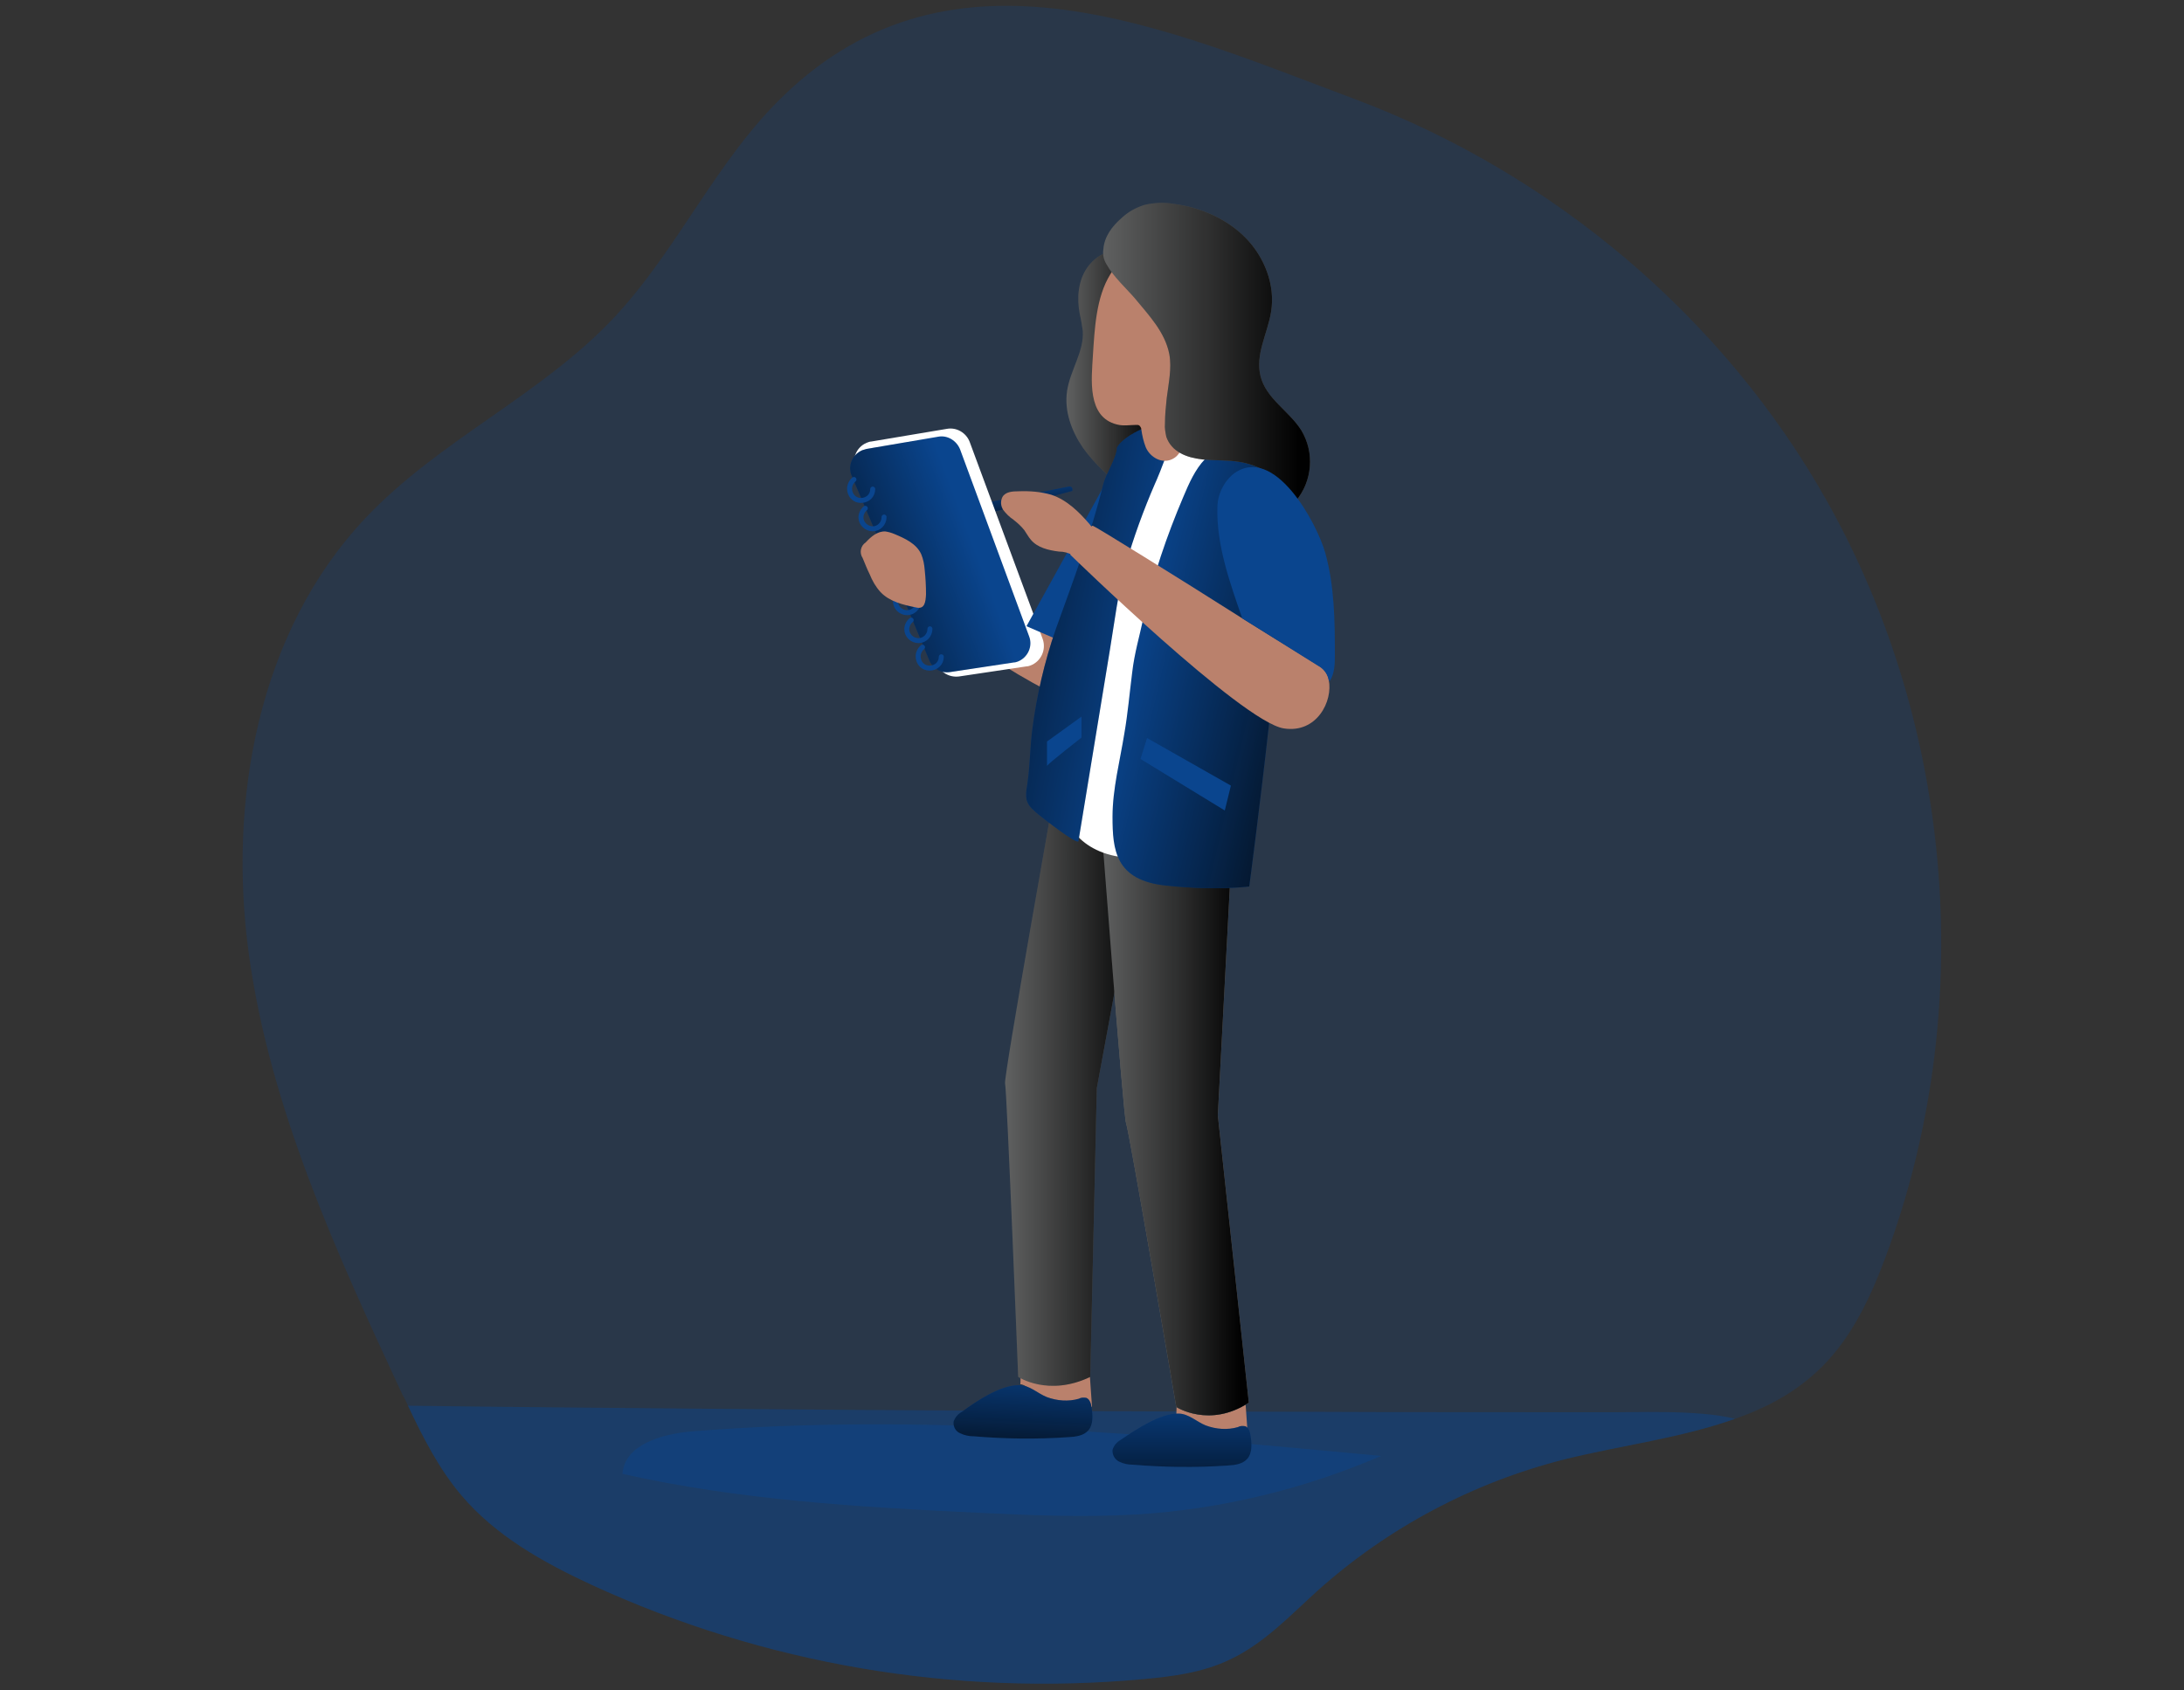 <?xml version="1.0" encoding="utf-8"?>
<!-- Generator: Adobe Illustrator 21.0.0, SVG Export Plug-In . SVG Version: 6.00 Build 0)  -->
<svg version="1.1" id="Layer_1" xmlns="http://www.w3.org/2000/svg" xmlns:xlink="http://www.w3.org/1999/xlink" x="0px" y="0px"
	 viewBox="0 0 500 387" style="enable-background:new 0 0 500 387;" xml:space="preserve">
<rect x="0" y="0" width="500" height="387" fill="#333333" stroke="none"/>
<style type="text/css">
	.st0{opacity:0.24;fill:#0A458E;enable-background:new    ;}
	.st1{opacity:0.45;fill:#0A458E;enable-background:new    ;}
	.st2{fill:#0A458E;}
	.st3{fill:url(#SVGID_1_);}
	.st4{fill:#606161;}
	.st5{fill:url(#SVGID_2_);}
	.st6{fill:#BA816C;}
	.st7{fill:#FFFFFF;}
	.st8{fill:url(#SVGID_3_);}
	.st9{fill:none;stroke:#0A458E;stroke-width:1.14;stroke-linecap:round;stroke-miterlimit:10;}
	.st10{fill:url(#SVGID_4_);}
	.st11{fill:url(#SVGID_5_);}
	.st12{fill:url(#SVGID_6_);}
	.st13{fill:url(#SVGID_7_);}
	.st14{fill:url(#SVGID_8_);}
	.st15{fill:url(#SVGID_9_);}
	.st16{fill:url(#SVGID_10_);}
</style>
<title>Take a Note 1</title>
<path class="st0" d="M431.7,287.8c-3.4,9.1-7.6,18.2-14.5,25.1c-5.7,5.7-12.5,9.4-20,12c-12.3,4.4-26.2,6.1-39.1,9.3
	c-20.9,5.3-40.3,15.6-56.4,30c-6.4,5.8-12.5,12.3-20.3,15.9c-6.1,2.9-12.9,3.8-19.6,4.4c-43.3,4-86.9-3.4-126.4-21.6
	c-11-5.1-21.9-11.2-29.7-20.4c-5.2-6.1-8.9-13.4-12.3-20.6c-0.4-0.9-0.8-1.8-1.3-2.6C77.1,287,61.9,254,57,218.7
	s2.1-74.1,26.7-100.1c16.8-17.8,40.2-28.1,56.9-45.9c14.6-15.6,23.4-36,38.8-50.8c38.9-37.6,88-15.2,130.8,0.8
	c45.3,17,84.6,50.1,108.2,92.3C447.6,167.1,452.5,232,431.7,287.8z"/>
<path class="st1" d="M397.2,324.9c-12.3,4.4-26.2,6.1-39.1,9.3c-20.9,5.3-40.3,15.6-56.4,30c-6.4,5.8-12.5,12.3-20.3,15.9
	c-6.1,2.9-12.9,3.8-19.6,4.4c-43.3,4-86.9-3.4-126.4-21.6c-11-5.1-21.9-11.2-29.7-20.4c-5.2-6.1-8.9-13.4-12.3-20.6
	c22.9,0.3,45.9,0.5,68.8,0.7c45.7,0.4,91.4,0.6,137.1,0.7c22.6,0.1,45.3,0.1,67.9,0.1C373.5,323.5,388.7,322.7,397.2,324.9z"/>
<path class="st1" d="M158.2,327.8c-6.7,0.6-15.2,3-15.7,9.7c26.6,6,54,7.6,81.2,8.9c12.2,0.6,24.4,1.1,36.6,0.4
	c19.3-1.2,38.2-5.8,55.9-13.4C263.6,328.5,211.2,323.5,158.2,327.8z"/>
<path class="st2" d="M234.1,113.5l10.7-2.1c0,0,0.9-0.1,0.7,1l-15.2,4.1l-2.8,0.7l-1.2-2.2L234.1,113.5z"/>
<linearGradient id="SVGID_1_" gradientUnits="userSpaceOnUse" x1="301.237" y1="269.255" x2="302.938" y2="257.611" gradientTransform="matrix(1 0 0 -1 -65.89 379.24)">
	<stop  offset="0" style="stop-color:#010101;stop-opacity:0"/>
	<stop  offset="0.47" style="stop-color:#010101;stop-opacity:0.47"/>
	<stop  offset="0.95" style="stop-color:#010101"/>
</linearGradient>
<path class="st3" d="M234.1,113.5l10.7-2.1c0,0,0.9-0.1,0.7,1l-15.2,4.1l-2.8,0.7l-1.2-2.2L234.1,113.5z"/>
<path class="st4" d="M248.9,61.3c-2.1,3-2.4,7-1.7,10.6c0.3,1.3,0.5,2.6,0.7,3.9c0.3,4.7-2.9,9-3.6,13.7c-0.7,4.6,1,9.2,3.6,13
	c2.7,3.8,6.2,6.8,9.8,9.8c3.4-3.5,4.5-8.6,4.6-13.5c0.1-4.9-0.8-9.7-0.9-14.6c-0.1-2.3,0.1-4.6,0.7-6.9c1.2-4,4.2-7.9,3.2-11.9
	c-0.6-2.4-2.5-4.1-4.3-5.8c-2.1-1.9-3.5-2.8-6.4-2.1C252.3,57.9,250.3,59.3,248.9,61.3z"/>
<linearGradient id="SVGID_2_" gradientUnits="userSpaceOnUse" x1="309.954" y1="294.557" x2="331.365" y2="294.557" gradientTransform="matrix(1 0 0 -1 -65.89 379.24)">
	<stop  offset="0" style="stop-color:#010101;stop-opacity:0"/>
	<stop  offset="0.47" style="stop-color:#010101;stop-opacity:0.47"/>
	<stop  offset="0.95" style="stop-color:#010101"/>
</linearGradient>
<path class="st5" d="M248.9,61.3c-2.1,3-2.4,7-1.7,10.6c0.3,1.3,0.5,2.6,0.7,3.9c0.3,4.7-2.9,9-3.6,13.7c-0.7,4.6,1,9.2,3.6,13
	c2.7,3.8,6.2,6.8,9.8,9.8c3.4-3.5,4.5-8.6,4.6-13.5c0.1-4.9-0.8-9.7-0.9-14.6c-0.1-2.3,0.1-4.6,0.7-6.9c1.2-4,4.2-7.9,3.2-11.9
	c-0.6-2.4-2.5-4.1-4.3-5.8c-2.1-1.9-3.5-2.8-6.4-2.1C252.3,57.9,250.3,59.3,248.9,61.3z"/>
<path class="st6" d="M249.8,147.2l-42.3-15.5l2.4,7.1c0,0,31.3,23.4,38.8,22C256.1,159.5,249.8,147.2,249.8,147.2z"/>
<path class="st7" d="M205.8,130.7l-9.9-23.1c-1-2.4,0.1-5.2,2.5-6.2c0.3-0.1,0.7-0.3,1.1-0.3l17.3-2.9c2.2-0.4,4.4,0.9,5.2,3
	l16.7,45.1c0.9,2.5-0.4,5.2-2.8,6.1c-0.3,0.1-0.6,0.2-0.9,0.2l-15.4,2.3c-2.2,0.3-4.3-0.9-5.1-2.9L205.8,130.7z"/>
<path class="st2" d="M204.3,130.9L195,109c-1-2.3,0.1-4.9,2.4-5.9c0.3-0.1,0.7-0.2,1-0.3l16.4-2.8c2.1-0.4,4.2,0.9,5,2.9l15.8,42.8
	c0.9,2.3-0.3,4.9-2.6,5.8c-0.3,0.1-0.6,0.2-0.9,0.2l-14.6,2.2c-2.1,0.3-4-0.8-4.8-2.8L204.3,130.9z"/>
<linearGradient id="SVGID_3_" gradientUnits="userSpaceOnUse" x1="288.595" y1="254.797" x2="239.938" y2="236.494" gradientTransform="matrix(1 0 0 -1 -65.89 379.24)">
	<stop  offset="0" style="stop-color:#010101;stop-opacity:0"/>
	<stop  offset="0.47" style="stop-color:#010101;stop-opacity:0.47"/>
	<stop  offset="0.95" style="stop-color:#010101"/>
</linearGradient>
<path class="st8" d="M204.3,130.9L195,109c-1-2.3,0.1-4.9,2.4-5.9c0.3-0.1,0.7-0.2,1-0.3l16.4-2.8c2.1-0.4,4.2,0.9,5,2.9l15.8,42.8
	c0.9,2.3-0.3,4.9-2.6,5.8c-0.3,0.1-0.6,0.2-0.9,0.2l-14.6,2.2c-2.1,0.3-4-0.8-4.8-2.8L204.3,130.9z"/>
<path class="st9" d="M210.3,137.6c0,1.5-1.2,2.7-2.6,2.7c-1.5,0-2.7-1.2-2.7-2.6c0-0.8,0.4-1.6,1-2.1"/>
<path class="st9" d="M212.9,144c0,1.5-1.2,2.7-2.6,2.7c-1.5,0-2.7-1.2-2.7-2.6c0-0.8,0.4-1.6,1-2.1"/>
<path class="st9" d="M215.5,150.4c0,1.5-1.2,2.6-2.7,2.6c-1.5,0-2.6-1.2-2.6-2.7c0-0.8,0.4-1.6,1-2.1"/>
<path class="st2" d="M255.1,107L235,143.4l12.5,5.4C247.5,148.9,257.3,110.1,255.1,107z"/>
<path class="st6" d="M285,319.2l0.7,10c-1.7,1-3.8,1.5-5.8,1.3c-3.1-0.4-9.2-6.7-10.6-6.4l0.1-3"/>
<path class="st6" d="M249.3,312.1l0.7,10c-1.7,1-3.8,1.5-5.8,1.3c-3.1-0.4-9.2-6.7-10.6-6.4l0.1-3"/>
<path class="st4" d="M251.8,184.6c0,0,5.4,71.5,6,72.6s11.5,65,11.5,65s7.6,4.9,16.6-1l-7.1-65.8l3.3-62.7
	C282.1,192.8,256.4,182.2,251.8,184.6z"/>
<path class="st4" d="M241.9,178.7c0,0-12.2,68.1-11.8,69.4s3,67.2,3,67.2s6.9,4.6,16.5,0l1.5-66.1l11.4-61.8
	C262.6,187.4,246.8,177,241.9,178.7z"/>
<linearGradient id="SVGID_4_" gradientUnits="userSpaceOnUse" x1="296.031" y1="131.318" x2="328.537" y2="131.318" gradientTransform="matrix(1 0 0 -1 -65.89 379.24)">
	<stop  offset="0" style="stop-color:#010101;stop-opacity:0"/>
	<stop  offset="0.47" style="stop-color:#010101;stop-opacity:0.47"/>
	<stop  offset="0.95" style="stop-color:#010101"/>
</linearGradient>
<path class="st10" d="M241.9,178.7c0,0-12.2,68.1-11.8,69.4s3,67.2,3,67.2s6.9,4.6,16.5,0l1.5-66.1l11.4-61.8
	C262.6,187.4,246.8,177,241.9,178.7z"/>
<path class="st4" d="M251.8,184.6c0,0,5.4,71.5,6,72.6s11.5,65,11.5,65s7.6,4.9,16.6-1l-7.1-65.8l3.3-62.7
	C282.1,192.8,256.4,182.2,251.8,184.6z"/>
<linearGradient id="SVGID_5_" gradientUnits="userSpaceOnUse" x1="317.697" y1="125.04" x2="351.791" y2="125.04" gradientTransform="matrix(1 0 0 -1 -65.89 379.24)">
	<stop  offset="0" style="stop-color:#010101;stop-opacity:0"/>
	<stop  offset="0.47" style="stop-color:#010101;stop-opacity:0.47"/>
	<stop  offset="0.95" style="stop-color:#010101"/>
</linearGradient>
<path class="st11" d="M251.8,184.6c0,0,5.4,71.5,6,72.6s11.5,65,11.5,65s7.6,4.9,16.6-1l-7.1-65.8l3.3-62.7
	C282.1,192.8,256.4,182.2,251.8,184.6z"/>
<path class="st7" d="M287.4,101.4c0,0-12.9-6.4-17.6-5.9c-8.5,1.1-12,9.9-14.4,17c-8,24.2-5.6,48.7-12,73.2c0,0,1.8,8.8,12.9,10.5
	c11.1,1.8,6.4-54.5,10.5-65.6C271,119.5,292.1,103.7,287.4,101.4z"/>
<path class="st2" d="M267.9,95.9c0,0-9.8,2.5-12.2,6.6c0,2.2-2.5,6-3.1,8.3c-2.8,11.4-7,22.4-10.9,33.3c-2.6,7.5-4.4,15.3-5.4,23.2
	c-0.5,4-0.5,8.2-1.1,12.2c-0.7,4-0.2,4.8,2.9,7.3c0.5,0.4,8.6,6.8,8.8,5.8c2.4-14.6,4.8-29.2,7.2-43.8c1.1-6.6,1.8-12.9,3.6-19.4
	c1.8-6.3,4.1-12.6,6.7-18.6C264.9,109.8,271.1,95.1,267.9,95.9z"/>
<path class="st2" d="M285.5,103.6c-3.5-2.5-6.6-1.6-9.6,1.5c-2.3,2.4-3.7,5.6-5,8.7c-3.8,8.9-6.9,18.1-9.1,27.6
	c-0.9,4.2-2.1,8.2-2.6,12.6c-0.6,4.7-1,9.4-1.8,14c-1,6.2-2.7,12.7-2.7,19c0,7.6,0.6,14.6,12.3,15.8c11.7,1.2,19,0.2,19,0.2
	s9.7-72.9,7.9-85.8c-0.4-3-0.6-6.1-2.8-8.5c-1.6-1.7-3.3-3.3-5.1-4.8C285.8,103.8,285.7,103.7,285.5,103.6z"/>
<linearGradient id="SVGID_6_" gradientUnits="userSpaceOnUse" x1="333.048" y1="233.101" x2="267.916" y2="245.133" gradientTransform="matrix(1 0 0 -1 -65.89 379.24)">
	<stop  offset="0" style="stop-color:#010101;stop-opacity:0"/>
	<stop  offset="0.47" style="stop-color:#010101;stop-opacity:0.47"/>
	<stop  offset="0.95" style="stop-color:#010101"/>
</linearGradient>
<path class="st12" d="M267.9,95.9c0,0-9.8,2.5-12.2,6.6c0,2.2-2.5,6-3.1,8.3c-2.8,11.4-7,22.4-10.9,33.3c-2.6,7.5-4.4,15.3-5.4,23.2
	c-0.5,4-0.5,8.2-1.1,12.2c-0.7,4-0.2,4.8,2.9,7.3c0.5,0.4,8.6,6.8,8.8,5.8c2.4-14.6,4.8-29.2,7.2-43.8c1.1-6.6,1.8-12.9,3.6-19.4
	c1.8-6.3,4.1-12.6,6.7-18.6C264.9,109.8,271.1,95.1,267.9,95.9z"/>
<linearGradient id="SVGID_7_" gradientUnits="userSpaceOnUse" x1="323.418" y1="230.673" x2="384.099" y2="216.55" gradientTransform="matrix(1 0 0 -1 -65.89 379.24)">
	<stop  offset="0" style="stop-color:#010101;stop-opacity:0"/>
	<stop  offset="0.47" style="stop-color:#010101;stop-opacity:0.47"/>
	<stop  offset="0.95" style="stop-color:#010101"/>
</linearGradient>
<path class="st13" d="M285.5,103.6c-3.5-2.5-6.6-1.6-9.6,1.5c-2.3,2.4-3.7,5.6-5,8.7c-3.8,8.9-6.9,18.1-9.1,27.6
	c-0.9,4.2-2.1,8.2-2.6,12.6c-0.6,4.7-1,9.4-1.8,14c-1,6.2-2.7,12.7-2.7,19c0,7.6,0.6,14.6,12.3,15.8c11.7,1.2,19,0.2,19,0.2
	s9.7-72.9,7.9-85.8c-0.4-3-0.6-6.1-2.8-8.5c-1.6-1.7-3.3-3.3-5.1-4.8C285.8,103.8,285.7,103.7,285.5,103.6z"/>
<path class="st6" d="M254.2,62.8c-3.3,5.3-3.6,12.6-4,18.7c-0.3,5.2-1.4,14,5.5,15.7c1.5,0.4,3,0.1,4.5,0.1c0.2,0,0.4,0,0.6,0.1
	c0.3,0.3,0.5,0.6,0.5,1c0.2,1.4,0.5,2.7,1,4c1,2.4,4,4.1,6.5,2.5c2.1-1.3,2.8-5.2,3.4-7.4c1.3-4.7-2.8-10.8-3.5-15.6
	c-1.2-8.2-2.3-17.6-6.4-20.5C258.6,58.9,256,59.9,254.2,62.8z"/>
<path class="st4" d="M253.3,60.5c1.6,2.9,4.8,5.8,6.5,7.8c3.2,3.9,6.9,7.7,7.9,12.8c0.6,3.3-0.2,6.8-0.6,10.1
	c-0.2,1.9-0.4,3.9-0.4,5.8c-0.1,1,0.1,2,0.3,3c1.2,3.5,4.7,4.8,8.2,5.2c2.9,0.3,5.8,0.1,8.7,0.6c5.4,0.9,10,4.3,12.7,9
	c3.9-4.6,4.4-11.2,1.3-16.3c-2.8-4.4-8-7.2-9.3-12.3c-1.3-5,1.6-9.8,2.4-14.8c1-6.1-1.5-12.5-5.8-16.9c-4.3-4.4-10.3-7-16.4-7.8
	c-2.2-0.4-4.5-0.3-6.7,0.2c-2,0.6-3.8,1.6-5.3,3c-2.2,1.9-4,4.3-4.2,7.2C252.4,58.3,252.7,59.5,253.3,60.5z"/>
<linearGradient id="SVGID_8_" gradientUnits="userSpaceOnUse" x1="318.222" y1="298.56" x2="365.604" y2="298.56" gradientTransform="matrix(1 0 0 -1 -65.89 379.24)">
	<stop  offset="0" style="stop-color:#010101;stop-opacity:0"/>
	<stop  offset="0.47" style="stop-color:#010101;stop-opacity:0.47"/>
	<stop  offset="0.95" style="stop-color:#010101"/>
</linearGradient>
<path class="st14" d="M253.3,60.5c1.6,2.9,4.8,5.8,6.5,7.8c3.2,3.9,6.9,7.7,7.9,12.8c0.6,3.3-0.2,6.8-0.6,10.1
	c-0.2,1.9-0.4,3.9-0.4,5.8c-0.1,1,0.1,2,0.3,3c1.2,3.5,4.7,4.8,8.2,5.2c2.9,0.3,5.8,0.1,8.7,0.6c5.4,0.9,10,4.3,12.7,9
	c3.9-4.6,4.4-11.2,1.3-16.3c-2.8-4.4-8-7.2-9.3-12.3c-1.3-5,1.6-9.8,2.4-14.8c1-6.1-1.5-12.5-5.8-16.9c-4.3-4.4-10.3-7-16.4-7.8
	c-2.2-0.4-4.5-0.3-6.7,0.2c-2,0.6-3.8,1.6-5.3,3c-2.2,1.9-4,4.3-4.2,7.2C252.4,58.3,252.7,59.5,253.3,60.5z"/>
<path class="st6" d="M293.9,166.8C284.3,165.3,245,127,245,127s4.4-6.8,5.2-6.6c0.5,0.1,19.4,11.8,34.2,21.2l17.9,11.1
	c1,0.7,1.7,1.8,1.9,3C305.2,160.5,301.5,168,293.9,166.8z"/>
<path class="st2" d="M305.6,149.8c0,2.1,0,4.4-1.2,6.2c-0.1-0.1-0.1-0.1-0.2-0.2c-0.2-1.2-0.9-2.3-1.9-3l-17.9-11.2
	c-2.9-8.3-5.9-16.8-5.7-25.3c0-3,1.4-5.9,3.7-7.8c9.3-6.9,19.1,11.3,21,18.1C305.5,134.1,305.6,142,305.6,149.8z"/>
<polygon class="st2" points="262.6,169 281.8,179.9 280.4,185.6 261.1,173.8 "/>
<path class="st2" d="M239.7,175.4c0.3-0.6,7.9-6.5,7.9-6.5v-4.8l-7.9,5.7V175.4z"/>
<path class="st6" d="M240.7,113.3c-2.4-0.7-5-0.9-7.5-0.8c-1.4,0-3,0.1-3.7,1.3c-0.5,1-0.4,2.1,0.2,3c0.6,0.8,1.4,1.6,2.3,2.2
	c0.9,0.7,1.8,1.5,2.5,2.4c0.5,0.7,0.9,1.5,1.5,2.2c1.5,1.8,4,2.4,6.4,2.7c1.2,0,2.3,0.3,3.3,0.9c0.2,0.2,0.5,0.4,0.8,0.5
	c0.3,0,0.5,0,0.8-0.1c3.1-1.1,4.3-5,2.2-7.5C247.1,117.3,244.3,114.5,240.7,113.3z"/>
<path class="st6" d="M209.7,139.1c-2.9-0.6-6-1.3-8.1-3.5c-1.1-1.2-1.9-2.6-2.5-4.1c-0.6-1.2-1.1-2.5-1.6-3.7
	c-0.8-1.2-0.5-2.8,0.7-3.6c1.2-1.3,2.7-2.6,4.5-2.5c0.7,0.1,1.4,0.3,2.1,0.6c2.4,1,5,2.2,6.1,4.6c0.5,1.2,0.7,2.4,0.8,3.6
	c0.2,1.9,0.3,3.7,0.3,5.6C211.9,137.9,211.7,139.6,209.7,139.1z"/>
<path class="st2" d="M220.2,323.3c-0.9,0.5-1.6,1.3-1.9,2.3c-0.1,1.1,0.5,2.2,1.5,2.6c1,0.5,2.1,0.7,3.1,0.7
	c7.2,0.6,14.5,0.7,21.7,0.2c1.7-0.1,3.5-0.3,4.6-1.6c1.1-1.3,1-3.4,0.7-5.2c-0.1-0.8-0.4-1.9-1.2-2.2c-0.6-0.1-1.2-0.1-1.7,0.2
	c-2.4,0.7-5,0.5-7.4-0.4c-2-0.8-3.9-2.7-6.2-2.7C229.1,317.1,223.6,320.8,220.2,323.3z"/>
<path class="st2" d="M256.6,329.7c-0.9,0.5-1.6,1.3-1.9,2.3c-0.1,1.1,0.5,2.2,1.5,2.7c1,0.5,2.1,0.7,3.1,0.7
	c7.2,0.6,14.5,0.7,21.7,0.2c1.7-0.1,3.5-0.3,4.6-1.6c1.1-1.3,1-3.4,0.7-5.2c-0.1-0.8-0.4-1.9-1.2-2.2c-0.6-0.1-1.2-0.1-1.7,0.2
	c-2.4,0.7-5,0.5-7.4-0.4c-2-0.8-3.9-2.7-6.2-2.7C265.7,323.6,260.1,327.3,256.6,329.7z"/>
<linearGradient id="SVGID_9_" gradientUnits="userSpaceOnUse" x1="300.844" y1="69.992" x2="299.271" y2="37.032" gradientTransform="matrix(1 0 0 -1 -65.89 379.24)">
	<stop  offset="0" style="stop-color:#010101;stop-opacity:0"/>
	<stop  offset="0.47" style="stop-color:#010101;stop-opacity:0.47"/>
	<stop  offset="0.95" style="stop-color:#010101"/>
</linearGradient>
<path class="st15" d="M220.2,323.3c-0.9,0.5-1.6,1.3-1.9,2.3c-0.1,1.1,0.5,2.2,1.5,2.6c1,0.5,2.1,0.7,3.1,0.7
	c7.2,0.6,14.5,0.7,21.7,0.2c1.7-0.1,3.5-0.3,4.6-1.6c1.1-1.3,1-3.4,0.7-5.2c-0.1-0.8-0.4-1.9-1.2-2.2c-0.6-0.1-1.2-0.1-1.7,0.2
	c-2.4,0.7-5,0.5-7.4-0.4c-2-0.8-3.9-2.7-6.2-2.7C229.1,317.1,223.6,320.8,220.2,323.3z"/>
<linearGradient id="SVGID_10_" gradientUnits="userSpaceOnUse" x1="336.571" y1="63.213" x2="336.571" y2="25.947" gradientTransform="matrix(1 0 0 -1 -65.89 379.24)">
	<stop  offset="0" style="stop-color:#010101;stop-opacity:0"/>
	<stop  offset="0.47" style="stop-color:#010101;stop-opacity:0.47"/>
	<stop  offset="0.95" style="stop-color:#010101"/>
</linearGradient>
<path class="st16" d="M256.6,329.7c-0.9,0.5-1.6,1.3-1.9,2.3c-0.1,1.1,0.5,2.2,1.5,2.7c1,0.5,2.1,0.7,3.1,0.7
	c7.2,0.6,14.5,0.7,21.7,0.2c1.7-0.1,3.5-0.3,4.6-1.6c1.1-1.3,1-3.4,0.7-5.2c-0.1-0.8-0.4-1.9-1.2-2.2c-0.6-0.1-1.2-0.1-1.7,0.2
	c-2.4,0.7-5,0.5-7.4-0.4c-2-0.8-3.9-2.7-6.2-2.7C265.7,323.6,260.1,327.3,256.6,329.7z"/>
<path class="st9" d="M199.8,112c0,1.5-1.2,2.6-2.7,2.6c-1.5,0-2.6-1.2-2.6-2.7c0-0.8,0.4-1.6,1-2.1"/>
<path class="st9" d="M202.4,118.4c0,1.5-1.2,2.7-2.6,2.7s-2.7-1.2-2.7-2.6c0-0.8,0.4-1.6,1-2.1"/>
</svg>
